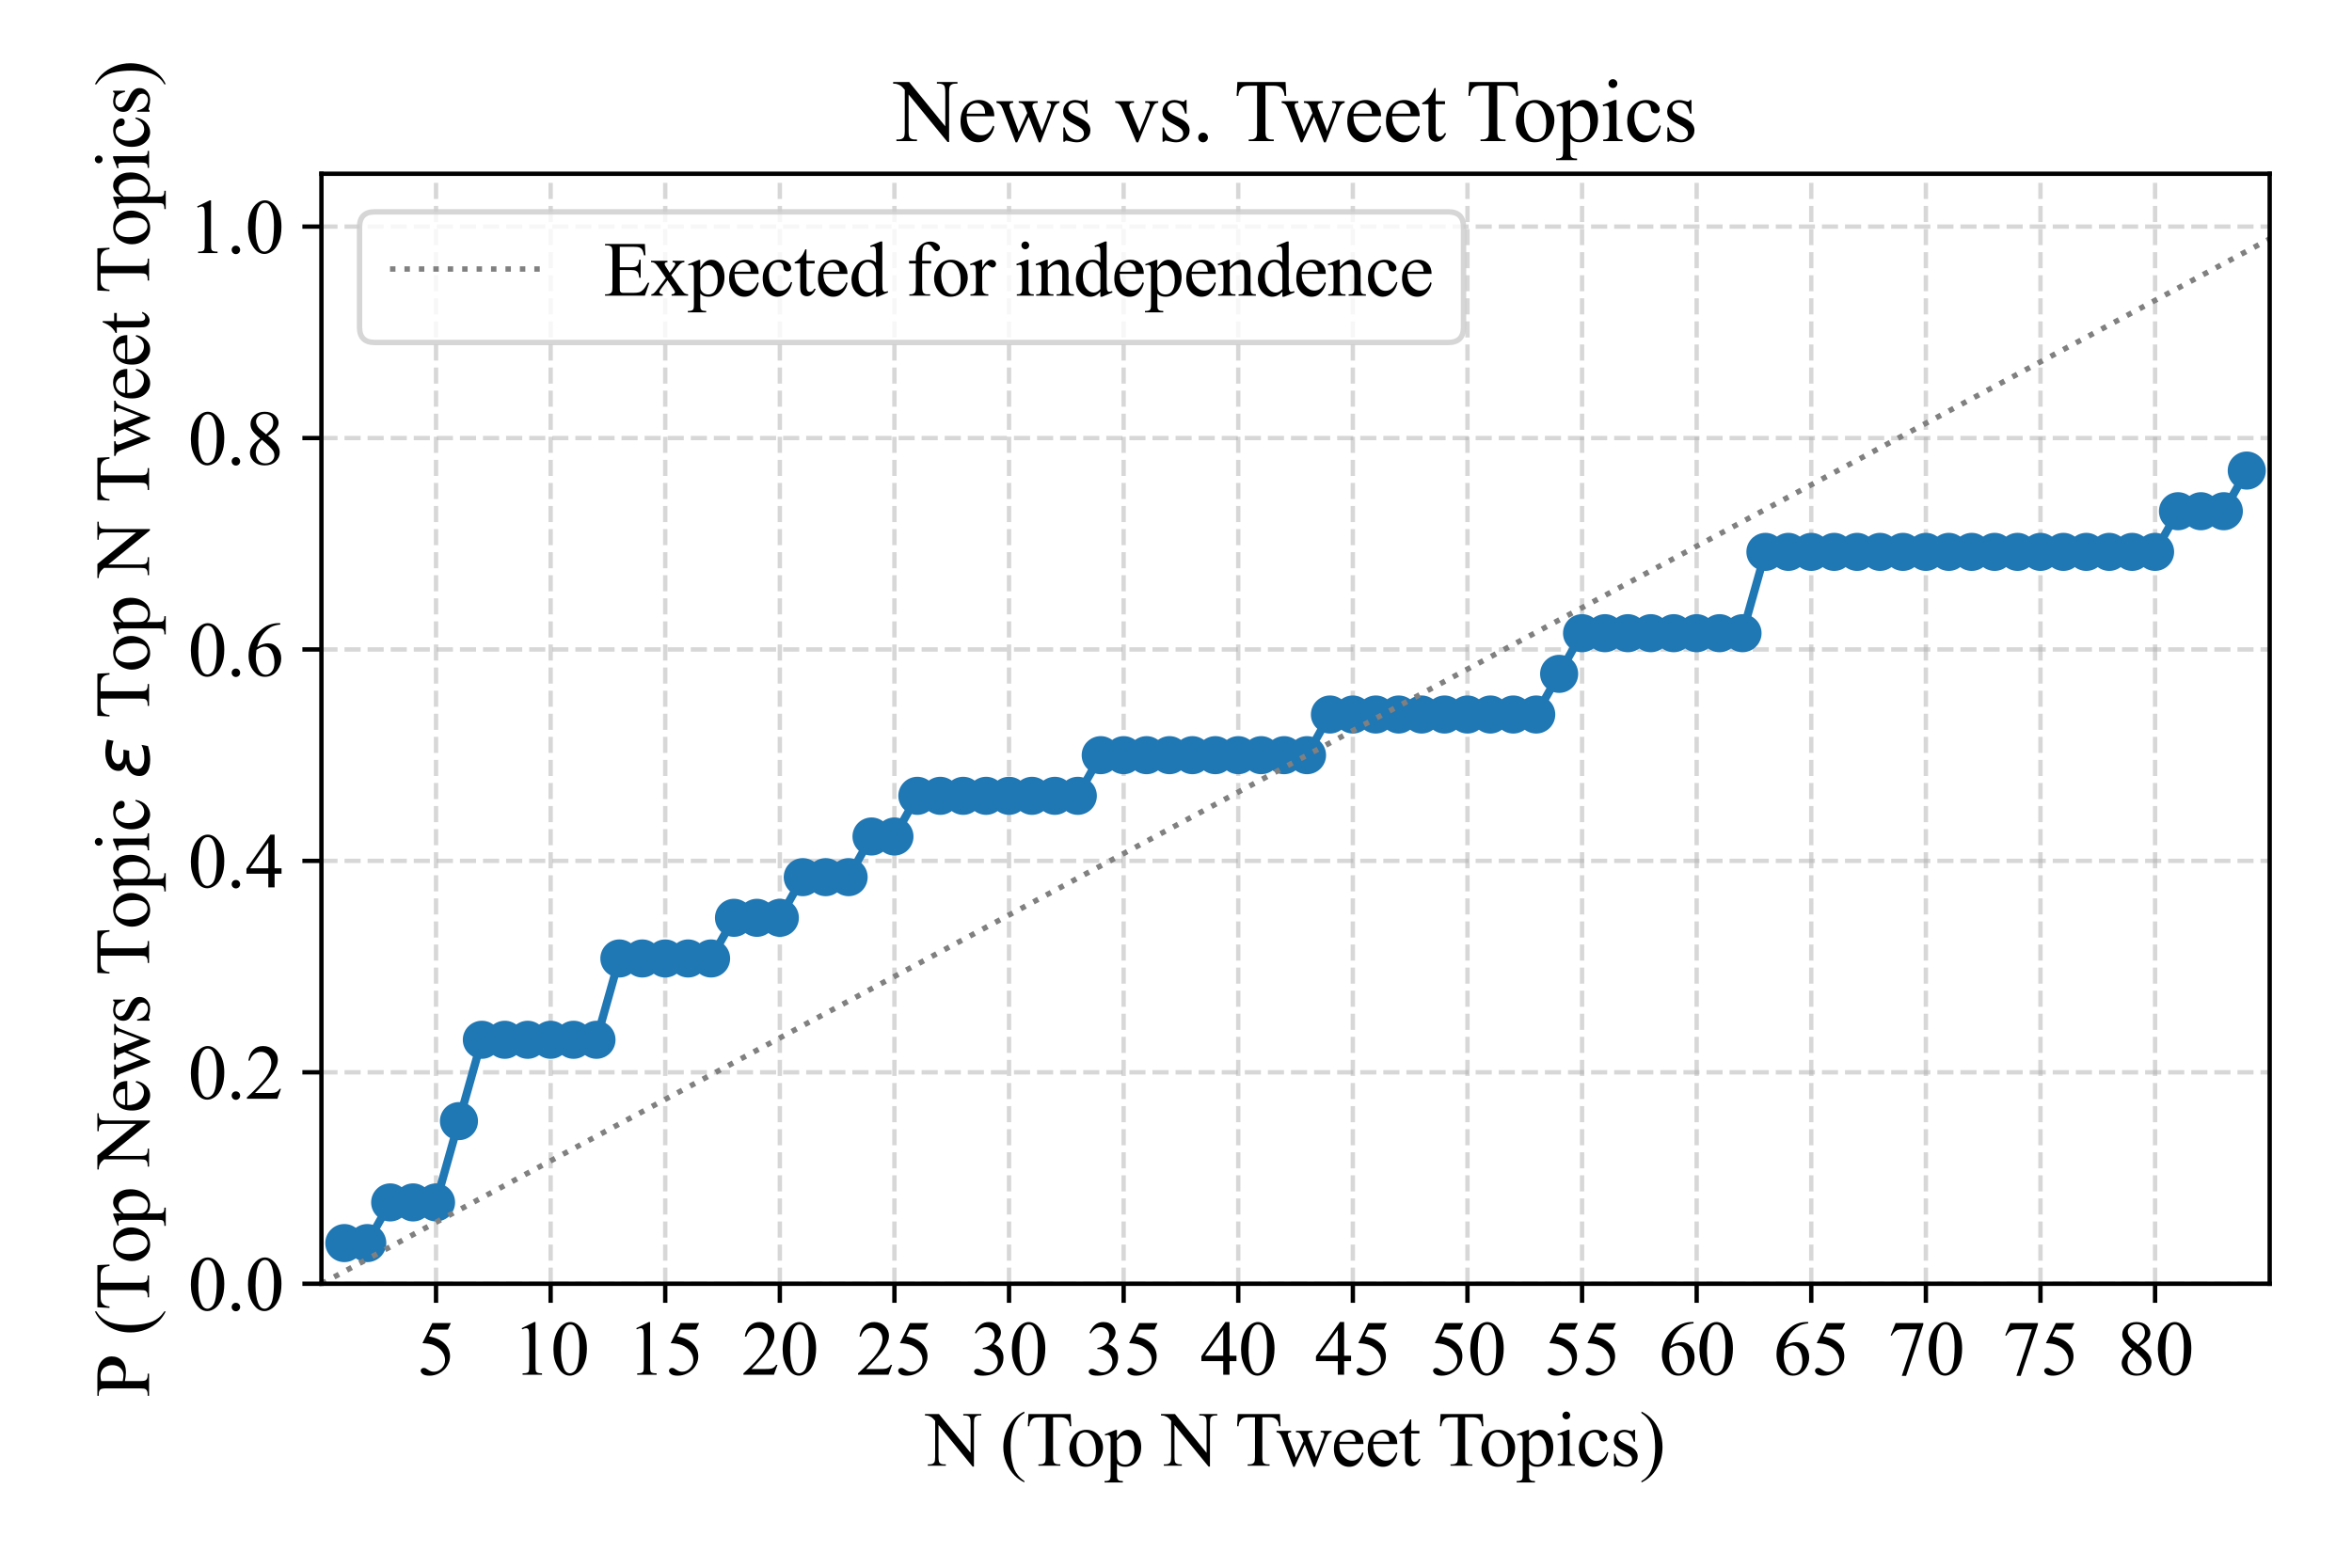 <?xml version="1.0" encoding="utf-8" standalone="no"?>
<!DOCTYPE svg PUBLIC "-//W3C//DTD SVG 1.1//EN"
  "http://www.w3.org/Graphics/SVG/1.1/DTD/svg11.dtd">
<svg xmlns:xlink="http://www.w3.org/1999/xlink" width="432pt" height="288pt" viewBox="0 0 432 288" xmlns="http://www.w3.org/2000/svg" version="1.1">
 <defs>
  <style type="text/css">*{stroke-linejoin: round; stroke-linecap: butt}</style>
 </defs>
 <g id="figure_1">
  <g id="patch_1">
   <path d="M 0 288 
L 432 288 
L 432 0 
L 0 0 
z
" style="fill: #ffffff"/>
  </g>
  <g id="axes_1">
   <g id="patch_2">
    <path d="M 59.038 235.836 
L 416.88 235.836 
L 416.88 31.92 
L 59.038 31.92 
z
" style="fill: #ffffff"/>
   </g>
   <g id="matplotlib.axis_1">
    <g id="xtick_1">
     <g id="line2d_1">
      <path d="M 80.087 235.836 
L 80.087 31.92 
" clip-path="url(#p1438a655f5)" style="fill: none; stroke-dasharray: 2.96,1.28; stroke-dashoffset: 0; stroke: #b0b0b0; stroke-opacity: 0.5; stroke-width: 0.8"/>
     </g>
     <g id="line2d_2">
      <defs>
       <path id="mcfc0de26f7" d="M 0 0 
L 0 3.5 
" style="stroke: #000000; stroke-width: 0.8"/>
      </defs>
      <g>
       <use xlink:href="#mcfc0de26f7" x="80.087" y="235.836" style="stroke: #000000; stroke-width: 0.8"/>
      </g>
     </g>
     <g id="text_1">
      <!-- 5 -->
      <g transform="translate(76.587 252.558) scale(0.14 -0.14)">
       <defs>
        <path id="TimesNewRomanPSMT-35" d="M 2778 4238 
L 2534 3706 
L 1259 3706 
L 981 3138 
Q 1809 3016 2294 2522 
Q 2709 2097 2709 1522 
Q 2709 1188 2573 903 
Q 2438 619 2231 419 
Q 2025 219 1772 97 
Q 1413 -75 1034 -75 
Q 653 -75 479 54 
Q 306 184 306 341 
Q 306 428 378 495 
Q 450 563 559 563 
Q 641 563 702 538 
Q 763 513 909 409 
Q 1144 247 1384 247 
Q 1750 247 2026 523 
Q 2303 800 2303 1197 
Q 2303 1581 2056 1914 
Q 1809 2247 1375 2428 
Q 1034 2569 447 2591 
L 1259 4238 
L 2778 4238 
z
" transform="scale(0.016)"/>
       </defs>
       <use xlink:href="#TimesNewRomanPSMT-35"/>
      </g>
     </g>
    </g>
    <g id="xtick_2">
     <g id="line2d_3">
      <path d="M 101.137 235.836 
L 101.137 31.92 
" clip-path="url(#p1438a655f5)" style="fill: none; stroke-dasharray: 2.96,1.28; stroke-dashoffset: 0; stroke: #b0b0b0; stroke-opacity: 0.5; stroke-width: 0.8"/>
     </g>
     <g id="line2d_4">
      <g>
       <use xlink:href="#mcfc0de26f7" x="101.137" y="235.836" style="stroke: #000000; stroke-width: 0.8"/>
      </g>
     </g>
     <g id="text_2">
      <!-- 10 -->
      <g transform="translate(94.137 252.558) scale(0.14 -0.14)">
       <defs>
        <path id="TimesNewRomanPSMT-31" d="M 750 3822 
L 1781 4325 
L 1884 4325 
L 1884 747 
Q 1884 391 1914 303 
Q 1944 216 2037 169 
Q 2131 122 2419 116 
L 2419 0 
L 825 0 
L 825 116 
Q 1125 122 1212 167 
Q 1300 213 1334 289 
Q 1369 366 1369 747 
L 1369 3034 
Q 1369 3497 1338 3628 
Q 1316 3728 1258 3775 
Q 1200 3822 1119 3822 
Q 1003 3822 797 3725 
L 750 3822 
z
" transform="scale(0.016)"/>
        <path id="TimesNewRomanPSMT-30" d="M 231 2094 
Q 231 2819 450 3342 
Q 669 3866 1031 4122 
Q 1313 4325 1613 4325 
Q 2100 4325 2488 3828 
Q 2972 3213 2972 2159 
Q 2972 1422 2759 906 
Q 2547 391 2217 158 
Q 1888 -75 1581 -75 
Q 975 -75 572 641 
Q 231 1244 231 2094 
z
M 844 2016 
Q 844 1141 1059 588 
Q 1238 122 1591 122 
Q 1759 122 1940 273 
Q 2122 425 2216 781 
Q 2359 1319 2359 2297 
Q 2359 3022 2209 3506 
Q 2097 3866 1919 4016 
Q 1791 4119 1609 4119 
Q 1397 4119 1231 3928 
Q 1006 3669 925 3112 
Q 844 2556 844 2016 
z
" transform="scale(0.016)"/>
       </defs>
       <use xlink:href="#TimesNewRomanPSMT-31"/>
       <use xlink:href="#TimesNewRomanPSMT-30" transform="translate(50 0)"/>
      </g>
     </g>
    </g>
    <g id="xtick_3">
     <g id="line2d_5">
      <path d="M 122.186 235.836 
L 122.186 31.92 
" clip-path="url(#p1438a655f5)" style="fill: none; stroke-dasharray: 2.96,1.28; stroke-dashoffset: 0; stroke: #b0b0b0; stroke-opacity: 0.5; stroke-width: 0.8"/>
     </g>
     <g id="line2d_6">
      <g>
       <use xlink:href="#mcfc0de26f7" x="122.186" y="235.836" style="stroke: #000000; stroke-width: 0.8"/>
      </g>
     </g>
     <g id="text_3">
      <!-- 15 -->
      <g transform="translate(115.186 252.558) scale(0.14 -0.14)">
       <use xlink:href="#TimesNewRomanPSMT-31"/>
       <use xlink:href="#TimesNewRomanPSMT-35" transform="translate(50 0)"/>
      </g>
     </g>
    </g>
    <g id="xtick_4">
     <g id="line2d_7">
      <path d="M 143.236 235.836 
L 143.236 31.92 
" clip-path="url(#p1438a655f5)" style="fill: none; stroke-dasharray: 2.96,1.28; stroke-dashoffset: 0; stroke: #b0b0b0; stroke-opacity: 0.5; stroke-width: 0.8"/>
     </g>
     <g id="line2d_8">
      <g>
       <use xlink:href="#mcfc0de26f7" x="143.236" y="235.836" style="stroke: #000000; stroke-width: 0.8"/>
      </g>
     </g>
     <g id="text_4">
      <!-- 20 -->
      <g transform="translate(136.236 252.558) scale(0.14 -0.14)">
       <defs>
        <path id="TimesNewRomanPSMT-32" d="M 2934 816 
L 2638 0 
L 138 0 
L 138 116 
Q 1241 1122 1691 1759 
Q 2141 2397 2141 2925 
Q 2141 3328 1894 3587 
Q 1647 3847 1303 3847 
Q 991 3847 742 3664 
Q 494 3481 375 3128 
L 259 3128 
Q 338 3706 661 4015 
Q 984 4325 1469 4325 
Q 1984 4325 2329 3994 
Q 2675 3663 2675 3213 
Q 2675 2891 2525 2569 
Q 2294 2063 1775 1497 
Q 997 647 803 472 
L 1909 472 
Q 2247 472 2383 497 
Q 2519 522 2628 598 
Q 2738 675 2819 816 
L 2934 816 
z
" transform="scale(0.016)"/>
       </defs>
       <use xlink:href="#TimesNewRomanPSMT-32"/>
       <use xlink:href="#TimesNewRomanPSMT-30" transform="translate(50 0)"/>
      </g>
     </g>
    </g>
    <g id="xtick_5">
     <g id="line2d_9">
      <path d="M 164.285 235.836 
L 164.285 31.92 
" clip-path="url(#p1438a655f5)" style="fill: none; stroke-dasharray: 2.96,1.28; stroke-dashoffset: 0; stroke: #b0b0b0; stroke-opacity: 0.5; stroke-width: 0.8"/>
     </g>
     <g id="line2d_10">
      <g>
       <use xlink:href="#mcfc0de26f7" x="164.285" y="235.836" style="stroke: #000000; stroke-width: 0.8"/>
      </g>
     </g>
     <g id="text_5">
      <!-- 25 -->
      <g transform="translate(157.285 252.558) scale(0.14 -0.14)">
       <use xlink:href="#TimesNewRomanPSMT-32"/>
       <use xlink:href="#TimesNewRomanPSMT-35" transform="translate(50 0)"/>
      </g>
     </g>
    </g>
    <g id="xtick_6">
     <g id="line2d_11">
      <path d="M 185.335 235.836 
L 185.335 31.92 
" clip-path="url(#p1438a655f5)" style="fill: none; stroke-dasharray: 2.96,1.28; stroke-dashoffset: 0; stroke: #b0b0b0; stroke-opacity: 0.5; stroke-width: 0.8"/>
     </g>
     <g id="line2d_12">
      <g>
       <use xlink:href="#mcfc0de26f7" x="185.335" y="235.836" style="stroke: #000000; stroke-width: 0.8"/>
      </g>
     </g>
     <g id="text_6">
      <!-- 30 -->
      <g transform="translate(178.335 252.558) scale(0.14 -0.14)">
       <defs>
        <path id="TimesNewRomanPSMT-33" d="M 325 3431 
Q 506 3859 782 4092 
Q 1059 4325 1472 4325 
Q 1981 4325 2253 3994 
Q 2459 3747 2459 3466 
Q 2459 3003 1878 2509 
Q 2269 2356 2469 2072 
Q 2669 1788 2669 1403 
Q 2669 853 2319 450 
Q 1863 -75 997 -75 
Q 569 -75 414 31 
Q 259 138 259 259 
Q 259 350 332 419 
Q 406 488 509 488 
Q 588 488 669 463 
Q 722 447 909 348 
Q 1097 250 1169 231 
Q 1284 197 1416 197 
Q 1734 197 1970 444 
Q 2206 691 2206 1028 
Q 2206 1275 2097 1509 
Q 2016 1684 1919 1775 
Q 1784 1900 1550 2001 
Q 1316 2103 1072 2103 
L 972 2103 
L 972 2197 
Q 1219 2228 1467 2375 
Q 1716 2522 1828 2728 
Q 1941 2934 1941 3181 
Q 1941 3503 1739 3701 
Q 1538 3900 1238 3900 
Q 753 3900 428 3381 
L 325 3431 
z
" transform="scale(0.016)"/>
       </defs>
       <use xlink:href="#TimesNewRomanPSMT-33"/>
       <use xlink:href="#TimesNewRomanPSMT-30" transform="translate(50 0)"/>
      </g>
     </g>
    </g>
    <g id="xtick_7">
     <g id="line2d_13">
      <path d="M 206.384 235.836 
L 206.384 31.92 
" clip-path="url(#p1438a655f5)" style="fill: none; stroke-dasharray: 2.96,1.28; stroke-dashoffset: 0; stroke: #b0b0b0; stroke-opacity: 0.5; stroke-width: 0.8"/>
     </g>
     <g id="line2d_14">
      <g>
       <use xlink:href="#mcfc0de26f7" x="206.384" y="235.836" style="stroke: #000000; stroke-width: 0.8"/>
      </g>
     </g>
     <g id="text_7">
      <!-- 35 -->
      <g transform="translate(199.384 252.558) scale(0.14 -0.14)">
       <use xlink:href="#TimesNewRomanPSMT-33"/>
       <use xlink:href="#TimesNewRomanPSMT-35" transform="translate(50 0)"/>
      </g>
     </g>
    </g>
    <g id="xtick_8">
     <g id="line2d_15">
      <path d="M 227.434 235.836 
L 227.434 31.92 
" clip-path="url(#p1438a655f5)" style="fill: none; stroke-dasharray: 2.96,1.28; stroke-dashoffset: 0; stroke: #b0b0b0; stroke-opacity: 0.5; stroke-width: 0.8"/>
     </g>
     <g id="line2d_16">
      <g>
       <use xlink:href="#mcfc0de26f7" x="227.434" y="235.836" style="stroke: #000000; stroke-width: 0.8"/>
      </g>
     </g>
     <g id="text_8">
      <!-- 40 -->
      <g transform="translate(220.434 252.558) scale(0.14 -0.14)">
       <defs>
        <path id="TimesNewRomanPSMT-34" d="M 2978 1563 
L 2978 1119 
L 2409 1119 
L 2409 0 
L 1894 0 
L 1894 1119 
L 100 1119 
L 100 1519 
L 2066 4325 
L 2409 4325 
L 2409 1563 
L 2978 1563 
z
M 1894 1563 
L 1894 3666 
L 406 1563 
L 1894 1563 
z
" transform="scale(0.016)"/>
       </defs>
       <use xlink:href="#TimesNewRomanPSMT-34"/>
       <use xlink:href="#TimesNewRomanPSMT-30" transform="translate(50 0)"/>
      </g>
     </g>
    </g>
    <g id="xtick_9">
     <g id="line2d_17">
      <path d="M 248.484 235.836 
L 248.484 31.92 
" clip-path="url(#p1438a655f5)" style="fill: none; stroke-dasharray: 2.96,1.28; stroke-dashoffset: 0; stroke: #b0b0b0; stroke-opacity: 0.5; stroke-width: 0.8"/>
     </g>
     <g id="line2d_18">
      <g>
       <use xlink:href="#mcfc0de26f7" x="248.484" y="235.836" style="stroke: #000000; stroke-width: 0.8"/>
      </g>
     </g>
     <g id="text_9">
      <!-- 45 -->
      <g transform="translate(241.484 252.558) scale(0.14 -0.14)">
       <use xlink:href="#TimesNewRomanPSMT-34"/>
       <use xlink:href="#TimesNewRomanPSMT-35" transform="translate(50 0)"/>
      </g>
     </g>
    </g>
    <g id="xtick_10">
     <g id="line2d_19">
      <path d="M 269.533 235.836 
L 269.533 31.92 
" clip-path="url(#p1438a655f5)" style="fill: none; stroke-dasharray: 2.96,1.28; stroke-dashoffset: 0; stroke: #b0b0b0; stroke-opacity: 0.5; stroke-width: 0.8"/>
     </g>
     <g id="line2d_20">
      <g>
       <use xlink:href="#mcfc0de26f7" x="269.533" y="235.836" style="stroke: #000000; stroke-width: 0.8"/>
      </g>
     </g>
     <g id="text_10">
      <!-- 50 -->
      <g transform="translate(262.533 252.558) scale(0.14 -0.14)">
       <use xlink:href="#TimesNewRomanPSMT-35"/>
       <use xlink:href="#TimesNewRomanPSMT-30" transform="translate(50 0)"/>
      </g>
     </g>
    </g>
    <g id="xtick_11">
     <g id="line2d_21">
      <path d="M 290.583 235.836 
L 290.583 31.92 
" clip-path="url(#p1438a655f5)" style="fill: none; stroke-dasharray: 2.96,1.28; stroke-dashoffset: 0; stroke: #b0b0b0; stroke-opacity: 0.5; stroke-width: 0.8"/>
     </g>
     <g id="line2d_22">
      <g>
       <use xlink:href="#mcfc0de26f7" x="290.583" y="235.836" style="stroke: #000000; stroke-width: 0.8"/>
      </g>
     </g>
     <g id="text_11">
      <!-- 55 -->
      <g transform="translate(283.583 252.558) scale(0.14 -0.14)">
       <use xlink:href="#TimesNewRomanPSMT-35"/>
       <use xlink:href="#TimesNewRomanPSMT-35" transform="translate(50 0)"/>
      </g>
     </g>
    </g>
    <g id="xtick_12">
     <g id="line2d_23">
      <path d="M 311.632 235.836 
L 311.632 31.92 
" clip-path="url(#p1438a655f5)" style="fill: none; stroke-dasharray: 2.96,1.28; stroke-dashoffset: 0; stroke: #b0b0b0; stroke-opacity: 0.5; stroke-width: 0.8"/>
     </g>
     <g id="line2d_24">
      <g>
       <use xlink:href="#mcfc0de26f7" x="311.632" y="235.836" style="stroke: #000000; stroke-width: 0.8"/>
      </g>
     </g>
     <g id="text_12">
      <!-- 60 -->
      <g transform="translate(304.632 252.558) scale(0.14 -0.14)">
       <defs>
        <path id="TimesNewRomanPSMT-36" d="M 2869 4325 
L 2869 4209 
Q 2456 4169 2195 4045 
Q 1934 3922 1679 3669 
Q 1425 3416 1258 3105 
Q 1091 2794 978 2366 
Q 1428 2675 1881 2675 
Q 2316 2675 2634 2325 
Q 2953 1975 2953 1425 
Q 2953 894 2631 456 
Q 2244 -75 1606 -75 
Q 1172 -75 869 213 
Q 275 772 275 1663 
Q 275 2231 503 2743 
Q 731 3256 1154 3653 
Q 1578 4050 1965 4187 
Q 2353 4325 2688 4325 
L 2869 4325 
z
M 925 2138 
Q 869 1716 869 1456 
Q 869 1156 980 804 
Q 1091 453 1309 247 
Q 1469 100 1697 100 
Q 1969 100 2183 356 
Q 2397 613 2397 1088 
Q 2397 1622 2184 2012 
Q 1972 2403 1581 2403 
Q 1463 2403 1327 2353 
Q 1191 2303 925 2138 
z
" transform="scale(0.016)"/>
       </defs>
       <use xlink:href="#TimesNewRomanPSMT-36"/>
       <use xlink:href="#TimesNewRomanPSMT-30" transform="translate(50 0)"/>
      </g>
     </g>
    </g>
    <g id="xtick_13">
     <g id="line2d_25">
      <path d="M 332.682 235.836 
L 332.682 31.92 
" clip-path="url(#p1438a655f5)" style="fill: none; stroke-dasharray: 2.96,1.28; stroke-dashoffset: 0; stroke: #b0b0b0; stroke-opacity: 0.5; stroke-width: 0.8"/>
     </g>
     <g id="line2d_26">
      <g>
       <use xlink:href="#mcfc0de26f7" x="332.682" y="235.836" style="stroke: #000000; stroke-width: 0.8"/>
      </g>
     </g>
     <g id="text_13">
      <!-- 65 -->
      <g transform="translate(325.682 252.558) scale(0.14 -0.14)">
       <use xlink:href="#TimesNewRomanPSMT-36"/>
       <use xlink:href="#TimesNewRomanPSMT-35" transform="translate(50 0)"/>
      </g>
     </g>
    </g>
    <g id="xtick_14">
     <g id="line2d_27">
      <path d="M 353.731 235.836 
L 353.731 31.92 
" clip-path="url(#p1438a655f5)" style="fill: none; stroke-dasharray: 2.96,1.28; stroke-dashoffset: 0; stroke: #b0b0b0; stroke-opacity: 0.5; stroke-width: 0.8"/>
     </g>
     <g id="line2d_28">
      <g>
       <use xlink:href="#mcfc0de26f7" x="353.731" y="235.836" style="stroke: #000000; stroke-width: 0.8"/>
      </g>
     </g>
     <g id="text_14">
      <!-- 70 -->
      <g transform="translate(346.731 252.558) scale(0.14 -0.14)">
       <defs>
        <path id="TimesNewRomanPSMT-37" d="M 644 4238 
L 2916 4238 
L 2916 4119 
L 1503 -88 
L 1153 -88 
L 2419 3728 
L 1253 3728 
Q 900 3728 750 3644 
Q 488 3500 328 3200 
L 238 3234 
L 644 4238 
z
" transform="scale(0.016)"/>
       </defs>
       <use xlink:href="#TimesNewRomanPSMT-37"/>
       <use xlink:href="#TimesNewRomanPSMT-30" transform="translate(50 0)"/>
      </g>
     </g>
    </g>
    <g id="xtick_15">
     <g id="line2d_29">
      <path d="M 374.781 235.836 
L 374.781 31.92 
" clip-path="url(#p1438a655f5)" style="fill: none; stroke-dasharray: 2.96,1.28; stroke-dashoffset: 0; stroke: #b0b0b0; stroke-opacity: 0.5; stroke-width: 0.8"/>
     </g>
     <g id="line2d_30">
      <g>
       <use xlink:href="#mcfc0de26f7" x="374.781" y="235.836" style="stroke: #000000; stroke-width: 0.8"/>
      </g>
     </g>
     <g id="text_15">
      <!-- 75 -->
      <g transform="translate(367.781 252.558) scale(0.14 -0.14)">
       <use xlink:href="#TimesNewRomanPSMT-37"/>
       <use xlink:href="#TimesNewRomanPSMT-35" transform="translate(50 0)"/>
      </g>
     </g>
    </g>
    <g id="xtick_16">
     <g id="line2d_31">
      <path d="M 395.83 235.836 
L 395.83 31.92 
" clip-path="url(#p1438a655f5)" style="fill: none; stroke-dasharray: 2.96,1.28; stroke-dashoffset: 0; stroke: #b0b0b0; stroke-opacity: 0.5; stroke-width: 0.8"/>
     </g>
     <g id="line2d_32">
      <g>
       <use xlink:href="#mcfc0de26f7" x="395.83" y="235.836" style="stroke: #000000; stroke-width: 0.8"/>
      </g>
     </g>
     <g id="text_16">
      <!-- 80 -->
      <g transform="translate(388.83 252.558) scale(0.14 -0.14)">
       <defs>
        <path id="TimesNewRomanPSMT-38" d="M 1228 2134 
Q 725 2547 579 2797 
Q 434 3047 434 3316 
Q 434 3728 753 4026 
Q 1072 4325 1600 4325 
Q 2113 4325 2425 4047 
Q 2738 3769 2738 3413 
Q 2738 3175 2569 2928 
Q 2400 2681 1866 2347 
Q 2416 1922 2594 1678 
Q 2831 1359 2831 1006 
Q 2831 559 2490 242 
Q 2150 -75 1597 -75 
Q 994 -75 656 303 
Q 388 606 388 966 
Q 388 1247 577 1523 
Q 766 1800 1228 2134 
z
M 1719 2469 
Q 2094 2806 2194 3001 
Q 2294 3197 2294 3444 
Q 2294 3772 2109 3958 
Q 1925 4144 1606 4144 
Q 1288 4144 1088 3959 
Q 888 3775 888 3528 
Q 888 3366 970 3203 
Q 1053 3041 1206 2894 
L 1719 2469 
z
M 1375 2016 
Q 1116 1797 991 1539 
Q 866 1281 866 981 
Q 866 578 1086 336 
Q 1306 94 1647 94 
Q 1984 94 2187 284 
Q 2391 475 2391 747 
Q 2391 972 2272 1150 
Q 2050 1481 1375 2016 
z
" transform="scale(0.016)"/>
       </defs>
       <use xlink:href="#TimesNewRomanPSMT-38"/>
       <use xlink:href="#TimesNewRomanPSMT-30" transform="translate(50 0)"/>
      </g>
     </g>
    </g>
    <g id="text_17">
     <!-- N (Top N Tweet Topics) -->
     <g transform="translate(170.084 269.273) scale(0.14 -0.14)">
      <defs>
       <path id="TimesNewRomanPSMT-4e" d="M -84 4238 
L 1066 4238 
L 3656 1059 
L 3656 3503 
Q 3656 3894 3569 3991 
Q 3453 4122 3203 4122 
L 3056 4122 
L 3056 4238 
L 4531 4238 
L 4531 4122 
L 4381 4122 
Q 4113 4122 4000 3959 
Q 3931 3859 3931 3503 
L 3931 -69 
L 3819 -69 
L 1025 3344 
L 1025 734 
Q 1025 344 1109 247 
Q 1228 116 1475 116 
L 1625 116 
L 1625 0 
L 150 0 
L 150 116 
L 297 116 
Q 569 116 681 278 
Q 750 378 750 734 
L 750 3681 
Q 566 3897 470 3965 
Q 375 4034 191 4094 
Q 100 4122 -84 4122 
L -84 4238 
z
" transform="scale(0.016)"/>
       <path id="TimesNewRomanPSMT-20" transform="scale(0.016)"/>
       <path id="TimesNewRomanPSMT-28" d="M 1988 -1253 
L 1988 -1369 
Q 1516 -1131 1200 -813 
Q 750 -359 506 256 
Q 263 872 263 1534 
Q 263 2503 741 3301 
Q 1219 4100 1988 4444 
L 1988 4313 
Q 1603 4100 1356 3731 
Q 1109 3363 987 2797 
Q 866 2231 866 1616 
Q 866 947 969 400 
Q 1050 -31 1165 -292 
Q 1281 -553 1476 -793 
Q 1672 -1034 1988 -1253 
z
" transform="scale(0.016)"/>
       <path id="TimesNewRomanPSMT-54" d="M 3703 4238 
L 3750 3244 
L 3631 3244 
Q 3597 3506 3538 3619 
Q 3441 3800 3280 3886 
Q 3119 3972 2856 3972 
L 2259 3972 
L 2259 734 
Q 2259 344 2344 247 
Q 2463 116 2709 116 
L 2856 116 
L 2856 0 
L 1059 0 
L 1059 116 
L 1209 116 
Q 1478 116 1591 278 
Q 1659 378 1659 734 
L 1659 3972 
L 1150 3972 
Q 853 3972 728 3928 
Q 566 3869 450 3700 
Q 334 3531 313 3244 
L 194 3244 
L 244 4238 
L 3703 4238 
z
" transform="scale(0.016)"/>
       <path id="TimesNewRomanPSMT-6f" d="M 1600 2947 
Q 2250 2947 2644 2453 
Q 2978 2031 2978 1484 
Q 2978 1100 2793 706 
Q 2609 313 2286 112 
Q 1963 -88 1566 -88 
Q 919 -88 538 428 
Q 216 863 216 1403 
Q 216 1797 411 2186 
Q 606 2575 925 2761 
Q 1244 2947 1600 2947 
z
M 1503 2744 
Q 1338 2744 1170 2645 
Q 1003 2547 900 2300 
Q 797 2053 797 1666 
Q 797 1041 1045 587 
Q 1294 134 1700 134 
Q 2003 134 2200 384 
Q 2397 634 2397 1244 
Q 2397 2006 2069 2444 
Q 1847 2744 1503 2744 
z
" transform="scale(0.016)"/>
       <path id="TimesNewRomanPSMT-70" d="M -6 2578 
L 875 2934 
L 994 2934 
L 994 2266 
Q 1216 2644 1439 2795 
Q 1663 2947 1909 2947 
Q 2341 2947 2628 2609 
Q 2981 2197 2981 1534 
Q 2981 794 2556 309 
Q 2206 -88 1675 -88 
Q 1444 -88 1275 -22 
Q 1150 25 994 166 
L 994 -706 
Q 994 -1000 1030 -1079 
Q 1066 -1159 1155 -1206 
Q 1244 -1253 1478 -1253 
L 1478 -1369 
L -22 -1369 
L -22 -1253 
L 56 -1253 
Q 228 -1256 350 -1188 
Q 409 -1153 442 -1076 
Q 475 -1000 475 -688 
L 475 2019 
Q 475 2297 450 2372 
Q 425 2447 370 2484 
Q 316 2522 222 2522 
Q 147 2522 31 2478 
L -6 2578 
z
M 994 2081 
L 994 1013 
Q 994 666 1022 556 
Q 1066 375 1236 237 
Q 1406 100 1666 100 
Q 1978 100 2172 344 
Q 2425 663 2425 1241 
Q 2425 1897 2138 2250 
Q 1938 2494 1663 2494 
Q 1513 2494 1366 2419 
Q 1253 2363 994 2081 
z
" transform="scale(0.016)"/>
       <path id="TimesNewRomanPSMT-77" d="M 41 2863 
L 1241 2863 
L 1241 2747 
Q 1075 2734 1023 2687 
Q 972 2641 972 2553 
Q 972 2456 1025 2319 
L 1638 672 
L 2253 2013 
L 2091 2434 
Q 2016 2622 1894 2694 
Q 1825 2738 1638 2747 
L 1638 2863 
L 3000 2863 
L 3000 2747 
Q 2775 2738 2681 2666 
Q 2619 2616 2619 2506 
Q 2619 2444 2644 2378 
L 3294 734 
L 3897 2319 
Q 3959 2488 3959 2588 
Q 3959 2647 3898 2694 
Q 3838 2741 3659 2747 
L 3659 2863 
L 4563 2863 
L 4563 2747 
Q 4291 2706 4163 2378 
L 3206 -88 
L 3078 -88 
L 2363 1741 
L 1528 -88 
L 1413 -88 
L 494 2319 
Q 403 2547 315 2626 
Q 228 2706 41 2747 
L 41 2863 
z
" transform="scale(0.016)"/>
       <path id="TimesNewRomanPSMT-65" d="M 681 1784 
Q 678 1147 991 784 
Q 1303 422 1725 422 
Q 2006 422 2214 576 
Q 2422 731 2563 1106 
L 2659 1044 
Q 2594 616 2278 264 
Q 1963 -88 1488 -88 
Q 972 -88 605 314 
Q 238 716 238 1394 
Q 238 2128 614 2539 
Q 991 2950 1559 2950 
Q 2041 2950 2350 2633 
Q 2659 2316 2659 1784 
L 681 1784 
z
M 681 1966 
L 2006 1966 
Q 1991 2241 1941 2353 
Q 1863 2528 1708 2628 
Q 1553 2728 1384 2728 
Q 1125 2728 920 2526 
Q 716 2325 681 1966 
z
" transform="scale(0.016)"/>
       <path id="TimesNewRomanPSMT-74" d="M 1031 3803 
L 1031 2863 
L 1700 2863 
L 1700 2644 
L 1031 2644 
L 1031 788 
Q 1031 509 1111 412 
Q 1191 316 1316 316 
Q 1419 316 1516 380 
Q 1613 444 1666 569 
L 1788 569 
Q 1678 263 1478 108 
Q 1278 -47 1066 -47 
Q 922 -47 784 33 
Q 647 113 581 261 
Q 516 409 516 719 
L 516 2644 
L 63 2644 
L 63 2747 
Q 234 2816 414 2980 
Q 594 3144 734 3369 
Q 806 3488 934 3803 
L 1031 3803 
z
" transform="scale(0.016)"/>
       <path id="TimesNewRomanPSMT-69" d="M 928 4444 
Q 1059 4444 1151 4351 
Q 1244 4259 1244 4128 
Q 1244 3997 1151 3903 
Q 1059 3809 928 3809 
Q 797 3809 703 3903 
Q 609 3997 609 4128 
Q 609 4259 701 4351 
Q 794 4444 928 4444 
z
M 1188 2947 
L 1188 647 
Q 1188 378 1227 289 
Q 1266 200 1342 156 
Q 1419 113 1622 113 
L 1622 0 
L 231 0 
L 231 113 
Q 441 113 512 153 
Q 584 194 626 287 
Q 669 381 669 647 
L 669 1750 
Q 669 2216 641 2353 
Q 619 2453 572 2492 
Q 525 2531 444 2531 
Q 356 2531 231 2484 
L 188 2597 
L 1050 2947 
L 1188 2947 
z
" transform="scale(0.016)"/>
       <path id="TimesNewRomanPSMT-63" d="M 2631 1088 
Q 2516 522 2178 217 
Q 1841 -88 1431 -88 
Q 944 -88 581 321 
Q 219 731 219 1428 
Q 219 2103 620 2525 
Q 1022 2947 1584 2947 
Q 2006 2947 2278 2723 
Q 2550 2500 2550 2259 
Q 2550 2141 2473 2067 
Q 2397 1994 2259 1994 
Q 2075 1994 1981 2113 
Q 1928 2178 1911 2362 
Q 1894 2547 1784 2644 
Q 1675 2738 1481 2738 
Q 1169 2738 978 2506 
Q 725 2200 725 1697 
Q 725 1184 976 792 
Q 1228 400 1656 400 
Q 1963 400 2206 609 
Q 2378 753 2541 1131 
L 2631 1088 
z
" transform="scale(0.016)"/>
       <path id="TimesNewRomanPSMT-73" d="M 2050 2947 
L 2050 1972 
L 1947 1972 
Q 1828 2431 1642 2597 
Q 1456 2763 1169 2763 
Q 950 2763 815 2647 
Q 681 2531 681 2391 
Q 681 2216 781 2091 
Q 878 1963 1175 1819 
L 1631 1597 
Q 2266 1288 2266 781 
Q 2266 391 1970 151 
Q 1675 -88 1309 -88 
Q 1047 -88 709 6 
Q 606 38 541 38 
Q 469 38 428 -44 
L 325 -44 
L 325 978 
L 428 978 
Q 516 541 762 319 
Q 1009 97 1316 97 
Q 1531 97 1667 223 
Q 1803 350 1803 528 
Q 1803 744 1651 891 
Q 1500 1038 1047 1263 
Q 594 1488 453 1669 
Q 313 1847 313 2119 
Q 313 2472 555 2709 
Q 797 2947 1181 2947 
Q 1350 2947 1591 2875 
Q 1750 2828 1803 2828 
Q 1853 2828 1881 2850 
Q 1909 2872 1947 2947 
L 2050 2947 
z
" transform="scale(0.016)"/>
       <path id="TimesNewRomanPSMT-29" d="M 144 4313 
L 144 4444 
Q 619 4209 934 3891 
Q 1381 3434 1625 2820 
Q 1869 2206 1869 1541 
Q 1869 572 1392 -226 
Q 916 -1025 144 -1369 
L 144 -1253 
Q 528 -1038 776 -670 
Q 1025 -303 1145 264 
Q 1266 831 1266 1447 
Q 1266 2113 1163 2663 
Q 1084 3094 967 3353 
Q 850 3613 656 3853 
Q 463 4094 144 4313 
z
" transform="scale(0.016)"/>
      </defs>
      <use xlink:href="#TimesNewRomanPSMT-4e"/>
      <use xlink:href="#TimesNewRomanPSMT-20" transform="translate(72.217 0)"/>
      <use xlink:href="#TimesNewRomanPSMT-28" transform="translate(97.217 0)"/>
      <use xlink:href="#TimesNewRomanPSMT-54" transform="translate(130.518 0)"/>
      <use xlink:href="#TimesNewRomanPSMT-6f" transform="translate(184.602 0)"/>
      <use xlink:href="#TimesNewRomanPSMT-70" transform="translate(234.602 0)"/>
      <use xlink:href="#TimesNewRomanPSMT-20" transform="translate(284.602 0)"/>
      <use xlink:href="#TimesNewRomanPSMT-4e" transform="translate(309.602 0)"/>
      <use xlink:href="#TimesNewRomanPSMT-20" transform="translate(381.818 0)"/>
      <use xlink:href="#TimesNewRomanPSMT-54" transform="translate(405.068 0)"/>
      <use xlink:href="#TimesNewRomanPSMT-77" transform="translate(459.152 0)"/>
      <use xlink:href="#TimesNewRomanPSMT-65" transform="translate(531.369 0)"/>
      <use xlink:href="#TimesNewRomanPSMT-65" transform="translate(575.754 0)"/>
      <use xlink:href="#TimesNewRomanPSMT-74" transform="translate(620.139 0)"/>
      <use xlink:href="#TimesNewRomanPSMT-20" transform="translate(647.922 0)"/>
      <use xlink:href="#TimesNewRomanPSMT-54" transform="translate(671.172 0)"/>
      <use xlink:href="#TimesNewRomanPSMT-6f" transform="translate(725.256 0)"/>
      <use xlink:href="#TimesNewRomanPSMT-70" transform="translate(775.256 0)"/>
      <use xlink:href="#TimesNewRomanPSMT-69" transform="translate(825.256 0)"/>
      <use xlink:href="#TimesNewRomanPSMT-63" transform="translate(853.039 0)"/>
      <use xlink:href="#TimesNewRomanPSMT-73" transform="translate(897.424 0)"/>
      <use xlink:href="#TimesNewRomanPSMT-29" transform="translate(936.34 0)"/>
     </g>
    </g>
   </g>
   <g id="matplotlib.axis_2">
    <g id="ytick_1">
     <g id="line2d_33">
      <path d="M 59.038 235.836 
L 416.88 235.836 
" clip-path="url(#p1438a655f5)" style="fill: none; stroke-dasharray: 2.96,1.28; stroke-dashoffset: 0; stroke: #b0b0b0; stroke-opacity: 0.5; stroke-width: 0.8"/>
     </g>
     <g id="line2d_34">
      <defs>
       <path id="m0034ef377e" d="M 0 0 
L -3.5 0 
" style="stroke: #000000; stroke-width: 0.8"/>
      </defs>
      <g>
       <use xlink:href="#m0034ef377e" x="59.038" y="235.836" style="stroke: #000000; stroke-width: 0.8"/>
      </g>
     </g>
     <g id="text_18">
      <!-- 0.0 -->
      <g transform="translate(34.538 240.697) scale(0.14 -0.14)">
       <defs>
        <path id="TimesNewRomanPSMT-2e" d="M 800 606 
Q 947 606 1047 504 
Q 1147 403 1147 259 
Q 1147 116 1045 14 
Q 944 -88 800 -88 
Q 656 -88 554 14 
Q 453 116 453 259 
Q 453 406 554 506 
Q 656 606 800 606 
z
" transform="scale(0.016)"/>
       </defs>
       <use xlink:href="#TimesNewRomanPSMT-30"/>
       <use xlink:href="#TimesNewRomanPSMT-2e" transform="translate(50 0)"/>
       <use xlink:href="#TimesNewRomanPSMT-30" transform="translate(75 0)"/>
      </g>
     </g>
    </g>
    <g id="ytick_2">
     <g id="line2d_35">
      <path d="M 59.038 196.995 
L 416.88 196.995 
" clip-path="url(#p1438a655f5)" style="fill: none; stroke-dasharray: 2.96,1.28; stroke-dashoffset: 0; stroke: #b0b0b0; stroke-opacity: 0.5; stroke-width: 0.8"/>
     </g>
     <g id="line2d_36">
      <g>
       <use xlink:href="#m0034ef377e" x="59.038" y="196.995" style="stroke: #000000; stroke-width: 0.8"/>
      </g>
     </g>
     <g id="text_19">
      <!-- 0.2 -->
      <g transform="translate(34.538 201.856) scale(0.14 -0.14)">
       <use xlink:href="#TimesNewRomanPSMT-30"/>
       <use xlink:href="#TimesNewRomanPSMT-2e" transform="translate(50 0)"/>
       <use xlink:href="#TimesNewRomanPSMT-32" transform="translate(75 0)"/>
      </g>
     </g>
    </g>
    <g id="ytick_3">
     <g id="line2d_37">
      <path d="M 59.038 158.154 
L 416.88 158.154 
" clip-path="url(#p1438a655f5)" style="fill: none; stroke-dasharray: 2.96,1.28; stroke-dashoffset: 0; stroke: #b0b0b0; stroke-opacity: 0.5; stroke-width: 0.8"/>
     </g>
     <g id="line2d_38">
      <g>
       <use xlink:href="#m0034ef377e" x="59.038" y="158.154" style="stroke: #000000; stroke-width: 0.8"/>
      </g>
     </g>
     <g id="text_20">
      <!-- 0.4 -->
      <g transform="translate(34.538 163.014) scale(0.14 -0.14)">
       <use xlink:href="#TimesNewRomanPSMT-30"/>
       <use xlink:href="#TimesNewRomanPSMT-2e" transform="translate(50 0)"/>
       <use xlink:href="#TimesNewRomanPSMT-34" transform="translate(75 0)"/>
      </g>
     </g>
    </g>
    <g id="ytick_4">
     <g id="line2d_39">
      <path d="M 59.038 119.313 
L 416.88 119.313 
" clip-path="url(#p1438a655f5)" style="fill: none; stroke-dasharray: 2.96,1.28; stroke-dashoffset: 0; stroke: #b0b0b0; stroke-opacity: 0.5; stroke-width: 0.8"/>
     </g>
     <g id="line2d_40">
      <g>
       <use xlink:href="#m0034ef377e" x="59.038" y="119.313" style="stroke: #000000; stroke-width: 0.8"/>
      </g>
     </g>
     <g id="text_21">
      <!-- 0.6 -->
      <g transform="translate(34.538 124.173) scale(0.14 -0.14)">
       <use xlink:href="#TimesNewRomanPSMT-30"/>
       <use xlink:href="#TimesNewRomanPSMT-2e" transform="translate(50 0)"/>
       <use xlink:href="#TimesNewRomanPSMT-36" transform="translate(75 0)"/>
      </g>
     </g>
    </g>
    <g id="ytick_5">
     <g id="line2d_41">
      <path d="M 59.038 80.471 
L 416.88 80.471 
" clip-path="url(#p1438a655f5)" style="fill: none; stroke-dasharray: 2.96,1.28; stroke-dashoffset: 0; stroke: #b0b0b0; stroke-opacity: 0.5; stroke-width: 0.8"/>
     </g>
     <g id="line2d_42">
      <g>
       <use xlink:href="#m0034ef377e" x="59.038" y="80.471" style="stroke: #000000; stroke-width: 0.8"/>
      </g>
     </g>
     <g id="text_22">
      <!-- 0.8 -->
      <g transform="translate(34.538 85.332) scale(0.14 -0.14)">
       <use xlink:href="#TimesNewRomanPSMT-30"/>
       <use xlink:href="#TimesNewRomanPSMT-2e" transform="translate(50 0)"/>
       <use xlink:href="#TimesNewRomanPSMT-38" transform="translate(75 0)"/>
      </g>
     </g>
    </g>
    <g id="ytick_6">
     <g id="line2d_43">
      <path d="M 59.038 41.63 
L 416.88 41.63 
" clip-path="url(#p1438a655f5)" style="fill: none; stroke-dasharray: 2.96,1.28; stroke-dashoffset: 0; stroke: #b0b0b0; stroke-opacity: 0.5; stroke-width: 0.8"/>
     </g>
     <g id="line2d_44">
      <g>
       <use xlink:href="#m0034ef377e" x="59.038" y="41.63" style="stroke: #000000; stroke-width: 0.8"/>
      </g>
     </g>
     <g id="text_23">
      <!-- 1.0 -->
      <g transform="translate(34.538 46.491) scale(0.14 -0.14)">
       <use xlink:href="#TimesNewRomanPSMT-31"/>
       <use xlink:href="#TimesNewRomanPSMT-2e" transform="translate(50 0)"/>
       <use xlink:href="#TimesNewRomanPSMT-30" transform="translate(75 0)"/>
      </g>
     </g>
    </g>
    <g id="text_24">
     <!-- P (Top News Topic $\epsilon$ Top N Tweet Topics) -->
     <g transform="translate(27.457 256.658) rotate(-90) scale(0.14 -0.14)">
      <defs>
       <path id="TimesNewRomanPSMT-50" d="M 1313 1984 
L 1313 750 
Q 1313 350 1400 253 
Q 1519 116 1759 116 
L 1922 116 
L 1922 0 
L 106 0 
L 106 116 
L 266 116 
Q 534 116 650 291 
Q 713 388 713 750 
L 713 3488 
Q 713 3888 628 3984 
Q 506 4122 266 4122 
L 106 4122 
L 106 4238 
L 1659 4238 
Q 2228 4238 2556 4120 
Q 2884 4003 3109 3725 
Q 3334 3447 3334 3066 
Q 3334 2547 2992 2222 
Q 2650 1897 2025 1897 
Q 1872 1897 1694 1919 
Q 1516 1941 1313 1984 
z
M 1313 2163 
Q 1478 2131 1606 2115 
Q 1734 2100 1825 2100 
Q 2150 2100 2386 2351 
Q 2622 2603 2622 3003 
Q 2622 3278 2509 3514 
Q 2397 3750 2190 3867 
Q 1984 3984 1722 3984 
Q 1563 3984 1313 3925 
L 1313 2163 
z
" transform="scale(0.016)"/>
       <path id="DejaVuSans-Oblique-3b5" d="M 1263 1888 
Q 925 1963 778 2166 
Q 669 2309 669 2503 
Q 669 3034 1175 3344 
Q 1575 3588 2188 3588 
Q 2425 3588 2684 3550 
Q 2944 3513 3234 3438 
L 3134 2916 
Q 2847 3006 2606 3047 
Q 2359 3088 2138 3088 
Q 1766 3088 1522 2944 
Q 1228 2772 1228 2522 
Q 1228 2356 1381 2241 
Q 1563 2103 1925 2103 
L 2409 2103 
L 2319 1628 
L 1856 1628 
Q 1425 1628 1172 1469 
Q 828 1253 828 916 
Q 828 703 1013 563 
Q 1244 388 1716 388 
Q 2006 388 2284 444 
Q 2563 503 2806 619 
L 2700 84 
Q 2403 -3 2131 -47 
Q 1859 -91 1609 -91 
Q 866 -91 516 194 
Q 250 413 250 781 
Q 250 1278 600 1584 
Q 859 1813 1263 1888 
z
" transform="scale(0.016)"/>
      </defs>
      <use xlink:href="#TimesNewRomanPSMT-50" transform="translate(0 0.562)"/>
      <use xlink:href="#TimesNewRomanPSMT-20" transform="translate(55.615 0.562)"/>
      <use xlink:href="#TimesNewRomanPSMT-28" transform="translate(80.615 0.562)"/>
      <use xlink:href="#TimesNewRomanPSMT-54" transform="translate(113.916 0.562)"/>
      <use xlink:href="#TimesNewRomanPSMT-6f" transform="translate(175 0.562)"/>
      <use xlink:href="#TimesNewRomanPSMT-70" transform="translate(225 0.562)"/>
      <use xlink:href="#TimesNewRomanPSMT-20" transform="translate(275 0.562)"/>
      <use xlink:href="#TimesNewRomanPSMT-4e" transform="translate(300 0.562)"/>
      <use xlink:href="#TimesNewRomanPSMT-65" transform="translate(372.217 0.562)"/>
      <use xlink:href="#TimesNewRomanPSMT-77" transform="translate(416.602 0.562)"/>
      <use xlink:href="#TimesNewRomanPSMT-73" transform="translate(488.818 0.562)"/>
      <use xlink:href="#TimesNewRomanPSMT-20" transform="translate(527.734 0.562)"/>
      <use xlink:href="#TimesNewRomanPSMT-54" transform="translate(552.734 0.562)"/>
      <use xlink:href="#TimesNewRomanPSMT-6f" transform="translate(613.818 0.562)"/>
      <use xlink:href="#TimesNewRomanPSMT-70" transform="translate(663.818 0.562)"/>
      <use xlink:href="#TimesNewRomanPSMT-69" transform="translate(713.818 0.562)"/>
      <use xlink:href="#TimesNewRomanPSMT-63" transform="translate(741.602 0.562)"/>
      <use xlink:href="#TimesNewRomanPSMT-20" transform="translate(785.986 0.562)"/>
      <use xlink:href="#DejaVuSans-Oblique-3b5" transform="translate(810.986 0.562)"/>
      <use xlink:href="#TimesNewRomanPSMT-20" transform="translate(865.039 0.562)"/>
      <use xlink:href="#TimesNewRomanPSMT-54" transform="translate(890.039 0.562)"/>
      <use xlink:href="#TimesNewRomanPSMT-6f" transform="translate(951.123 0.562)"/>
      <use xlink:href="#TimesNewRomanPSMT-70" transform="translate(1001.123 0.562)"/>
      <use xlink:href="#TimesNewRomanPSMT-20" transform="translate(1051.123 0.562)"/>
      <use xlink:href="#TimesNewRomanPSMT-4e" transform="translate(1076.123 0.562)"/>
      <use xlink:href="#TimesNewRomanPSMT-20" transform="translate(1148.34 0.562)"/>
      <use xlink:href="#TimesNewRomanPSMT-54" transform="translate(1173.34 0.562)"/>
      <use xlink:href="#TimesNewRomanPSMT-77" transform="translate(1234.424 0.562)"/>
      <use xlink:href="#TimesNewRomanPSMT-65" transform="translate(1306.641 0.562)"/>
      <use xlink:href="#TimesNewRomanPSMT-65" transform="translate(1351.025 0.562)"/>
      <use xlink:href="#TimesNewRomanPSMT-74" transform="translate(1395.41 0.562)"/>
      <use xlink:href="#TimesNewRomanPSMT-20" transform="translate(1423.193 0.562)"/>
      <use xlink:href="#TimesNewRomanPSMT-54" transform="translate(1448.193 0.562)"/>
      <use xlink:href="#TimesNewRomanPSMT-6f" transform="translate(1509.277 0.562)"/>
      <use xlink:href="#TimesNewRomanPSMT-70" transform="translate(1559.277 0.562)"/>
      <use xlink:href="#TimesNewRomanPSMT-69" transform="translate(1609.277 0.562)"/>
      <use xlink:href="#TimesNewRomanPSMT-63" transform="translate(1637.061 0.562)"/>
      <use xlink:href="#TimesNewRomanPSMT-73" transform="translate(1681.445 0.562)"/>
      <use xlink:href="#TimesNewRomanPSMT-29" transform="translate(1720.361 0.562)"/>
     </g>
    </g>
   </g>
   <g id="line2d_45">
    <path d="M 63.247 228.367 
L 67.457 228.367 
L 71.667 220.897 
L 75.877 220.897 
L 80.087 220.897 
L 84.297 205.958 
L 88.507 191.019 
L 92.717 191.019 
L 96.927 191.019 
L 101.137 191.019 
L 105.347 191.019 
L 109.556 191.019 
L 113.766 176.081 
L 117.976 176.081 
L 122.186 176.081 
L 126.396 176.081 
L 130.606 176.081 
L 134.816 168.611 
L 139.026 168.611 
L 143.236 168.611 
L 147.446 161.142 
L 151.656 161.142 
L 155.865 161.142 
L 160.075 153.672 
L 164.285 153.672 
L 168.495 146.203 
L 172.705 146.203 
L 176.915 146.203 
L 181.125 146.203 
L 185.335 146.203 
L 189.545 146.203 
L 193.755 146.203 
L 197.965 146.203 
L 202.174 138.733 
L 206.384 138.733 
L 210.594 138.733 
L 214.804 138.733 
L 219.014 138.733 
L 223.224 138.733 
L 227.434 138.733 
L 231.644 138.733 
L 235.854 138.733 
L 240.064 138.733 
L 244.274 131.264 
L 248.484 131.264 
L 252.693 131.264 
L 256.903 131.264 
L 261.113 131.264 
L 265.323 131.264 
L 269.533 131.264 
L 273.743 131.264 
L 277.953 131.264 
L 282.163 131.264 
L 286.373 123.794 
L 290.583 116.325 
L 294.793 116.325 
L 299.002 116.325 
L 303.212 116.325 
L 307.422 116.325 
L 311.632 116.325 
L 315.842 116.325 
L 320.052 116.325 
L 324.262 101.386 
L 328.472 101.386 
L 332.682 101.386 
L 336.892 101.386 
L 341.102 101.386 
L 345.312 101.386 
L 349.521 101.386 
L 353.731 101.386 
L 357.941 101.386 
L 362.151 101.386 
L 366.361 101.386 
L 370.571 101.386 
L 374.781 101.386 
L 378.991 101.386 
L 383.201 101.386 
L 387.411 101.386 
L 391.621 101.386 
L 395.83 101.386 
L 400.04 93.917 
L 404.25 93.917 
L 408.46 93.917 
L 412.67 86.447 
" clip-path="url(#p1438a655f5)" style="fill: none; stroke: #1f77b4; stroke-width: 1.5; stroke-linecap: square"/>
    <defs>
     <path id="m4e9495fcd7" d="M 0 3 
C 0.796 3 1.559 2.684 2.121 2.121 
C 2.684 1.559 3 0.796 3 0 
C 3 -0.796 2.684 -1.559 2.121 -2.121 
C 1.559 -2.684 0.796 -3 0 -3 
C -0.796 -3 -1.559 -2.684 -2.121 -2.121 
C -2.684 -1.559 -3 -0.796 -3 0 
C -3 0.796 -2.684 1.559 -2.121 2.121 
C -1.559 2.684 -0.796 3 0 3 
z
" style="stroke: #1f77b4"/>
    </defs>
    <g clip-path="url(#p1438a655f5)">
     <use xlink:href="#m4e9495fcd7" x="63.247" y="228.367" style="fill: #1f77b4; stroke: #1f77b4"/>
     <use xlink:href="#m4e9495fcd7" x="67.457" y="228.367" style="fill: #1f77b4; stroke: #1f77b4"/>
     <use xlink:href="#m4e9495fcd7" x="71.667" y="220.897" style="fill: #1f77b4; stroke: #1f77b4"/>
     <use xlink:href="#m4e9495fcd7" x="75.877" y="220.897" style="fill: #1f77b4; stroke: #1f77b4"/>
     <use xlink:href="#m4e9495fcd7" x="80.087" y="220.897" style="fill: #1f77b4; stroke: #1f77b4"/>
     <use xlink:href="#m4e9495fcd7" x="84.297" y="205.958" style="fill: #1f77b4; stroke: #1f77b4"/>
     <use xlink:href="#m4e9495fcd7" x="88.507" y="191.019" style="fill: #1f77b4; stroke: #1f77b4"/>
     <use xlink:href="#m4e9495fcd7" x="92.717" y="191.019" style="fill: #1f77b4; stroke: #1f77b4"/>
     <use xlink:href="#m4e9495fcd7" x="96.927" y="191.019" style="fill: #1f77b4; stroke: #1f77b4"/>
     <use xlink:href="#m4e9495fcd7" x="101.137" y="191.019" style="fill: #1f77b4; stroke: #1f77b4"/>
     <use xlink:href="#m4e9495fcd7" x="105.347" y="191.019" style="fill: #1f77b4; stroke: #1f77b4"/>
     <use xlink:href="#m4e9495fcd7" x="109.556" y="191.019" style="fill: #1f77b4; stroke: #1f77b4"/>
     <use xlink:href="#m4e9495fcd7" x="113.766" y="176.081" style="fill: #1f77b4; stroke: #1f77b4"/>
     <use xlink:href="#m4e9495fcd7" x="117.976" y="176.081" style="fill: #1f77b4; stroke: #1f77b4"/>
     <use xlink:href="#m4e9495fcd7" x="122.186" y="176.081" style="fill: #1f77b4; stroke: #1f77b4"/>
     <use xlink:href="#m4e9495fcd7" x="126.396" y="176.081" style="fill: #1f77b4; stroke: #1f77b4"/>
     <use xlink:href="#m4e9495fcd7" x="130.606" y="176.081" style="fill: #1f77b4; stroke: #1f77b4"/>
     <use xlink:href="#m4e9495fcd7" x="134.816" y="168.611" style="fill: #1f77b4; stroke: #1f77b4"/>
     <use xlink:href="#m4e9495fcd7" x="139.026" y="168.611" style="fill: #1f77b4; stroke: #1f77b4"/>
     <use xlink:href="#m4e9495fcd7" x="143.236" y="168.611" style="fill: #1f77b4; stroke: #1f77b4"/>
     <use xlink:href="#m4e9495fcd7" x="147.446" y="161.142" style="fill: #1f77b4; stroke: #1f77b4"/>
     <use xlink:href="#m4e9495fcd7" x="151.656" y="161.142" style="fill: #1f77b4; stroke: #1f77b4"/>
     <use xlink:href="#m4e9495fcd7" x="155.865" y="161.142" style="fill: #1f77b4; stroke: #1f77b4"/>
     <use xlink:href="#m4e9495fcd7" x="160.075" y="153.672" style="fill: #1f77b4; stroke: #1f77b4"/>
     <use xlink:href="#m4e9495fcd7" x="164.285" y="153.672" style="fill: #1f77b4; stroke: #1f77b4"/>
     <use xlink:href="#m4e9495fcd7" x="168.495" y="146.203" style="fill: #1f77b4; stroke: #1f77b4"/>
     <use xlink:href="#m4e9495fcd7" x="172.705" y="146.203" style="fill: #1f77b4; stroke: #1f77b4"/>
     <use xlink:href="#m4e9495fcd7" x="176.915" y="146.203" style="fill: #1f77b4; stroke: #1f77b4"/>
     <use xlink:href="#m4e9495fcd7" x="181.125" y="146.203" style="fill: #1f77b4; stroke: #1f77b4"/>
     <use xlink:href="#m4e9495fcd7" x="185.335" y="146.203" style="fill: #1f77b4; stroke: #1f77b4"/>
     <use xlink:href="#m4e9495fcd7" x="189.545" y="146.203" style="fill: #1f77b4; stroke: #1f77b4"/>
     <use xlink:href="#m4e9495fcd7" x="193.755" y="146.203" style="fill: #1f77b4; stroke: #1f77b4"/>
     <use xlink:href="#m4e9495fcd7" x="197.965" y="146.203" style="fill: #1f77b4; stroke: #1f77b4"/>
     <use xlink:href="#m4e9495fcd7" x="202.174" y="138.733" style="fill: #1f77b4; stroke: #1f77b4"/>
     <use xlink:href="#m4e9495fcd7" x="206.384" y="138.733" style="fill: #1f77b4; stroke: #1f77b4"/>
     <use xlink:href="#m4e9495fcd7" x="210.594" y="138.733" style="fill: #1f77b4; stroke: #1f77b4"/>
     <use xlink:href="#m4e9495fcd7" x="214.804" y="138.733" style="fill: #1f77b4; stroke: #1f77b4"/>
     <use xlink:href="#m4e9495fcd7" x="219.014" y="138.733" style="fill: #1f77b4; stroke: #1f77b4"/>
     <use xlink:href="#m4e9495fcd7" x="223.224" y="138.733" style="fill: #1f77b4; stroke: #1f77b4"/>
     <use xlink:href="#m4e9495fcd7" x="227.434" y="138.733" style="fill: #1f77b4; stroke: #1f77b4"/>
     <use xlink:href="#m4e9495fcd7" x="231.644" y="138.733" style="fill: #1f77b4; stroke: #1f77b4"/>
     <use xlink:href="#m4e9495fcd7" x="235.854" y="138.733" style="fill: #1f77b4; stroke: #1f77b4"/>
     <use xlink:href="#m4e9495fcd7" x="240.064" y="138.733" style="fill: #1f77b4; stroke: #1f77b4"/>
     <use xlink:href="#m4e9495fcd7" x="244.274" y="131.264" style="fill: #1f77b4; stroke: #1f77b4"/>
     <use xlink:href="#m4e9495fcd7" x="248.484" y="131.264" style="fill: #1f77b4; stroke: #1f77b4"/>
     <use xlink:href="#m4e9495fcd7" x="252.693" y="131.264" style="fill: #1f77b4; stroke: #1f77b4"/>
     <use xlink:href="#m4e9495fcd7" x="256.903" y="131.264" style="fill: #1f77b4; stroke: #1f77b4"/>
     <use xlink:href="#m4e9495fcd7" x="261.113" y="131.264" style="fill: #1f77b4; stroke: #1f77b4"/>
     <use xlink:href="#m4e9495fcd7" x="265.323" y="131.264" style="fill: #1f77b4; stroke: #1f77b4"/>
     <use xlink:href="#m4e9495fcd7" x="269.533" y="131.264" style="fill: #1f77b4; stroke: #1f77b4"/>
     <use xlink:href="#m4e9495fcd7" x="273.743" y="131.264" style="fill: #1f77b4; stroke: #1f77b4"/>
     <use xlink:href="#m4e9495fcd7" x="277.953" y="131.264" style="fill: #1f77b4; stroke: #1f77b4"/>
     <use xlink:href="#m4e9495fcd7" x="282.163" y="131.264" style="fill: #1f77b4; stroke: #1f77b4"/>
     <use xlink:href="#m4e9495fcd7" x="286.373" y="123.794" style="fill: #1f77b4; stroke: #1f77b4"/>
     <use xlink:href="#m4e9495fcd7" x="290.583" y="116.325" style="fill: #1f77b4; stroke: #1f77b4"/>
     <use xlink:href="#m4e9495fcd7" x="294.793" y="116.325" style="fill: #1f77b4; stroke: #1f77b4"/>
     <use xlink:href="#m4e9495fcd7" x="299.002" y="116.325" style="fill: #1f77b4; stroke: #1f77b4"/>
     <use xlink:href="#m4e9495fcd7" x="303.212" y="116.325" style="fill: #1f77b4; stroke: #1f77b4"/>
     <use xlink:href="#m4e9495fcd7" x="307.422" y="116.325" style="fill: #1f77b4; stroke: #1f77b4"/>
     <use xlink:href="#m4e9495fcd7" x="311.632" y="116.325" style="fill: #1f77b4; stroke: #1f77b4"/>
     <use xlink:href="#m4e9495fcd7" x="315.842" y="116.325" style="fill: #1f77b4; stroke: #1f77b4"/>
     <use xlink:href="#m4e9495fcd7" x="320.052" y="116.325" style="fill: #1f77b4; stroke: #1f77b4"/>
     <use xlink:href="#m4e9495fcd7" x="324.262" y="101.386" style="fill: #1f77b4; stroke: #1f77b4"/>
     <use xlink:href="#m4e9495fcd7" x="328.472" y="101.386" style="fill: #1f77b4; stroke: #1f77b4"/>
     <use xlink:href="#m4e9495fcd7" x="332.682" y="101.386" style="fill: #1f77b4; stroke: #1f77b4"/>
     <use xlink:href="#m4e9495fcd7" x="336.892" y="101.386" style="fill: #1f77b4; stroke: #1f77b4"/>
     <use xlink:href="#m4e9495fcd7" x="341.102" y="101.386" style="fill: #1f77b4; stroke: #1f77b4"/>
     <use xlink:href="#m4e9495fcd7" x="345.312" y="101.386" style="fill: #1f77b4; stroke: #1f77b4"/>
     <use xlink:href="#m4e9495fcd7" x="349.521" y="101.386" style="fill: #1f77b4; stroke: #1f77b4"/>
     <use xlink:href="#m4e9495fcd7" x="353.731" y="101.386" style="fill: #1f77b4; stroke: #1f77b4"/>
     <use xlink:href="#m4e9495fcd7" x="357.941" y="101.386" style="fill: #1f77b4; stroke: #1f77b4"/>
     <use xlink:href="#m4e9495fcd7" x="362.151" y="101.386" style="fill: #1f77b4; stroke: #1f77b4"/>
     <use xlink:href="#m4e9495fcd7" x="366.361" y="101.386" style="fill: #1f77b4; stroke: #1f77b4"/>
     <use xlink:href="#m4e9495fcd7" x="370.571" y="101.386" style="fill: #1f77b4; stroke: #1f77b4"/>
     <use xlink:href="#m4e9495fcd7" x="374.781" y="101.386" style="fill: #1f77b4; stroke: #1f77b4"/>
     <use xlink:href="#m4e9495fcd7" x="378.991" y="101.386" style="fill: #1f77b4; stroke: #1f77b4"/>
     <use xlink:href="#m4e9495fcd7" x="383.201" y="101.386" style="fill: #1f77b4; stroke: #1f77b4"/>
     <use xlink:href="#m4e9495fcd7" x="387.411" y="101.386" style="fill: #1f77b4; stroke: #1f77b4"/>
     <use xlink:href="#m4e9495fcd7" x="391.621" y="101.386" style="fill: #1f77b4; stroke: #1f77b4"/>
     <use xlink:href="#m4e9495fcd7" x="395.83" y="101.386" style="fill: #1f77b4; stroke: #1f77b4"/>
     <use xlink:href="#m4e9495fcd7" x="400.04" y="93.917" style="fill: #1f77b4; stroke: #1f77b4"/>
     <use xlink:href="#m4e9495fcd7" x="404.25" y="93.917" style="fill: #1f77b4; stroke: #1f77b4"/>
     <use xlink:href="#m4e9495fcd7" x="408.46" y="93.917" style="fill: #1f77b4; stroke: #1f77b4"/>
     <use xlink:href="#m4e9495fcd7" x="412.67" y="86.447" style="fill: #1f77b4; stroke: #1f77b4"/>
    </g>
   </g>
   <g id="line2d_46">
    <path d="M 59.038 235.836 
L 416.88 43.889 
" clip-path="url(#p1438a655f5)" style="fill: none; stroke-dasharray: 1,1.65; stroke-dashoffset: 0; stroke: #808080"/>
   </g>
   <g id="patch_3">
    <path d="M 59.038 235.836 
L 59.038 31.92 
" style="fill: none; stroke: #000000; stroke-width: 0.8; stroke-linejoin: miter; stroke-linecap: square"/>
   </g>
   <g id="patch_4">
    <path d="M 416.88 235.836 
L 416.88 31.92 
" style="fill: none; stroke: #000000; stroke-width: 0.8; stroke-linejoin: miter; stroke-linecap: square"/>
   </g>
   <g id="patch_5">
    <path d="M 59.038 235.836 
L 416.88 235.836 
" style="fill: none; stroke: #000000; stroke-width: 0.8; stroke-linejoin: miter; stroke-linecap: square"/>
   </g>
   <g id="patch_6">
    <path d="M 59.038 31.92 
L 416.88 31.92 
" style="fill: none; stroke: #000000; stroke-width: 0.8; stroke-linejoin: miter; stroke-linecap: square"/>
   </g>
   <g id="text_25">
    <!-- News vs. Tweet Topics -->
    <g transform="translate(164.262 25.92) scale(0.16 -0.16)">
     <defs>
      <path id="TimesNewRomanPSMT-76" d="M 53 2863 
L 1400 2863 
L 1400 2747 
L 1313 2747 
Q 1191 2747 1127 2687 
Q 1063 2628 1063 2528 
Q 1063 2419 1128 2269 
L 1794 688 
L 2463 2328 
Q 2534 2503 2534 2594 
Q 2534 2638 2509 2666 
Q 2475 2713 2422 2730 
Q 2369 2747 2206 2747 
L 2206 2863 
L 3141 2863 
L 3141 2747 
Q 2978 2734 2916 2681 
Q 2806 2588 2719 2369 
L 1703 -88 
L 1575 -88 
L 553 2328 
Q 484 2497 421 2570 
Q 359 2644 263 2694 
Q 209 2722 53 2747 
L 53 2863 
z
" transform="scale(0.016)"/>
     </defs>
     <use xlink:href="#TimesNewRomanPSMT-4e"/>
     <use xlink:href="#TimesNewRomanPSMT-65" transform="translate(72.217 0)"/>
     <use xlink:href="#TimesNewRomanPSMT-77" transform="translate(116.602 0)"/>
     <use xlink:href="#TimesNewRomanPSMT-73" transform="translate(188.818 0)"/>
     <use xlink:href="#TimesNewRomanPSMT-20" transform="translate(227.734 0)"/>
     <use xlink:href="#TimesNewRomanPSMT-76" transform="translate(252.734 0)"/>
     <use xlink:href="#TimesNewRomanPSMT-73" transform="translate(302.734 0)"/>
     <use xlink:href="#TimesNewRomanPSMT-2e" transform="translate(341.65 0)"/>
     <use xlink:href="#TimesNewRomanPSMT-20" transform="translate(366.65 0)"/>
     <use xlink:href="#TimesNewRomanPSMT-54" transform="translate(389.9 0)"/>
     <use xlink:href="#TimesNewRomanPSMT-77" transform="translate(443.984 0)"/>
     <use xlink:href="#TimesNewRomanPSMT-65" transform="translate(516.201 0)"/>
     <use xlink:href="#TimesNewRomanPSMT-65" transform="translate(560.586 0)"/>
     <use xlink:href="#TimesNewRomanPSMT-74" transform="translate(604.971 0)"/>
     <use xlink:href="#TimesNewRomanPSMT-20" transform="translate(632.754 0)"/>
     <use xlink:href="#TimesNewRomanPSMT-54" transform="translate(656.004 0)"/>
     <use xlink:href="#TimesNewRomanPSMT-6f" transform="translate(710.088 0)"/>
     <use xlink:href="#TimesNewRomanPSMT-70" transform="translate(760.088 0)"/>
     <use xlink:href="#TimesNewRomanPSMT-69" transform="translate(810.088 0)"/>
     <use xlink:href="#TimesNewRomanPSMT-63" transform="translate(837.871 0)"/>
     <use xlink:href="#TimesNewRomanPSMT-73" transform="translate(882.256 0)"/>
    </g>
   </g>
   <g id="legend_1">
    <g id="patch_7">
     <path d="M 68.838 62.915 
L 266.008 62.915 
Q 268.808 62.915 268.808 60.115 
L 268.808 41.72 
Q 268.808 38.92 266.008 38.92 
L 68.838 38.92 
Q 66.037 38.92 66.037 41.72 
L 66.037 60.115 
Q 66.037 62.915 68.838 62.915 
z
" style="fill: #ffffff; opacity: 0.8; stroke: #cccccc; stroke-linejoin: miter"/>
    </g>
    <g id="line2d_47">
     <path d="M 71.638 49.42 
L 85.638 49.42 
L 99.638 49.42 
" style="fill: none; stroke-dasharray: 1,1.65; stroke-dashoffset: 0; stroke: #808080"/>
    </g>
    <g id="text_26">
     <!-- Expected for independence -->
     <g transform="translate(110.838 54.32) scale(0.14 -0.14)">
      <defs>
       <path id="TimesNewRomanPSMT-45" d="M 1338 4006 
L 1338 2331 
L 2269 2331 
Q 2631 2331 2753 2441 
Q 2916 2584 2934 2947 
L 3050 2947 
L 3050 1472 
L 2934 1472 
Q 2891 1781 2847 1869 
Q 2791 1978 2662 2040 
Q 2534 2103 2269 2103 
L 1338 2103 
L 1338 706 
Q 1338 425 1363 364 
Q 1388 303 1450 267 
Q 1513 231 1688 231 
L 2406 231 
Q 2766 231 2928 281 
Q 3091 331 3241 478 
Q 3434 672 3638 1063 
L 3763 1063 
L 3397 0 
L 131 0 
L 131 116 
L 281 116 
Q 431 116 566 188 
Q 666 238 702 338 
Q 738 438 738 747 
L 738 3500 
Q 738 3903 656 3997 
Q 544 4122 281 4122 
L 131 4122 
L 131 4238 
L 3397 4238 
L 3444 3309 
L 3322 3309 
Q 3256 3644 3176 3769 
Q 3097 3894 2941 3959 
Q 2816 4006 2500 4006 
L 1338 4006 
z
" transform="scale(0.016)"/>
       <path id="TimesNewRomanPSMT-78" d="M 84 2863 
L 1431 2863 
L 1431 2747 
Q 1303 2747 1251 2703 
Q 1200 2659 1200 2588 
Q 1200 2513 1309 2356 
Q 1344 2306 1413 2200 
L 1616 1875 
L 1850 2200 
Q 2075 2509 2075 2591 
Q 2075 2656 2022 2701 
Q 1969 2747 1850 2747 
L 1850 2863 
L 2819 2863 
L 2819 2747 
Q 2666 2738 2553 2663 
Q 2400 2556 2134 2200 
L 1744 1678 
L 2456 653 
Q 2719 275 2831 198 
Q 2944 122 3122 113 
L 3122 0 
L 1772 0 
L 1772 113 
Q 1913 113 1991 175 
Q 2050 219 2050 291 
Q 2050 363 1850 653 
L 1431 1266 
L 972 653 
Q 759 369 759 316 
Q 759 241 829 180 
Q 900 119 1041 113 
L 1041 0 
L 106 0 
L 106 113 
Q 219 128 303 191 
Q 422 281 703 653 
L 1303 1450 
L 759 2238 
Q 528 2575 401 2661 
Q 275 2747 84 2747 
L 84 2863 
z
" transform="scale(0.016)"/>
       <path id="TimesNewRomanPSMT-64" d="M 2222 322 
Q 2013 103 1813 7 
Q 1613 -88 1381 -88 
Q 913 -88 563 304 
Q 213 697 213 1313 
Q 213 1928 600 2439 
Q 988 2950 1597 2950 
Q 1975 2950 2222 2709 
L 2222 3238 
Q 2222 3728 2198 3840 
Q 2175 3953 2125 3993 
Q 2075 4034 2000 4034 
Q 1919 4034 1784 3984 
L 1744 4094 
L 2597 4444 
L 2738 4444 
L 2738 1134 
Q 2738 631 2761 520 
Q 2784 409 2836 365 
Q 2888 322 2956 322 
Q 3041 322 3181 375 
L 3216 266 
L 2366 -88 
L 2222 -88 
L 2222 322 
z
M 2222 541 
L 2222 2016 
Q 2203 2228 2109 2403 
Q 2016 2578 1861 2667 
Q 1706 2756 1559 2756 
Q 1284 2756 1069 2509 
Q 784 2184 784 1559 
Q 784 928 1059 592 
Q 1334 256 1672 256 
Q 1956 256 2222 541 
z
" transform="scale(0.016)"/>
       <path id="TimesNewRomanPSMT-66" d="M 1319 2638 
L 1319 756 
Q 1319 356 1406 250 
Q 1522 113 1716 113 
L 1975 113 
L 1975 0 
L 266 0 
L 266 113 
L 394 113 
Q 519 113 622 175 
Q 725 238 764 344 
Q 803 450 803 756 
L 803 2638 
L 247 2638 
L 247 2863 
L 803 2863 
L 803 3050 
Q 803 3478 940 3775 
Q 1078 4072 1361 4255 
Q 1644 4438 1997 4438 
Q 2325 4438 2600 4225 
Q 2781 4084 2781 3909 
Q 2781 3816 2700 3733 
Q 2619 3650 2525 3650 
Q 2453 3650 2373 3701 
Q 2294 3753 2178 3923 
Q 2063 4094 1966 4153 
Q 1869 4213 1750 4213 
Q 1606 4213 1506 4136 
Q 1406 4059 1362 3898 
Q 1319 3738 1319 3069 
L 1319 2863 
L 2056 2863 
L 2056 2638 
L 1319 2638 
z
" transform="scale(0.016)"/>
       <path id="TimesNewRomanPSMT-72" d="M 1038 2947 
L 1038 2303 
Q 1397 2947 1775 2947 
Q 1947 2947 2059 2842 
Q 2172 2738 2172 2600 
Q 2172 2478 2090 2393 
Q 2009 2309 1897 2309 
Q 1788 2309 1652 2417 
Q 1516 2525 1450 2525 
Q 1394 2525 1328 2463 
Q 1188 2334 1038 2041 
L 1038 669 
Q 1038 431 1097 309 
Q 1138 225 1241 169 
Q 1344 113 1538 113 
L 1538 0 
L 72 0 
L 72 113 
Q 291 113 397 181 
Q 475 231 506 341 
Q 522 394 522 644 
L 522 1753 
Q 522 2253 501 2348 
Q 481 2444 426 2487 
Q 372 2531 291 2531 
Q 194 2531 72 2484 
L 41 2597 
L 906 2947 
L 1038 2947 
z
" transform="scale(0.016)"/>
       <path id="TimesNewRomanPSMT-6e" d="M 1034 2341 
Q 1538 2947 1994 2947 
Q 2228 2947 2397 2830 
Q 2566 2713 2666 2444 
Q 2734 2256 2734 1869 
L 2734 647 
Q 2734 375 2778 278 
Q 2813 200 2889 156 
Q 2966 113 3172 113 
L 3172 0 
L 1756 0 
L 1756 113 
L 1816 113 
Q 2016 113 2095 173 
Q 2175 234 2206 353 
Q 2219 400 2219 647 
L 2219 1819 
Q 2219 2209 2117 2386 
Q 2016 2563 1775 2563 
Q 1403 2563 1034 2156 
L 1034 647 
Q 1034 356 1069 288 
Q 1113 197 1189 155 
Q 1266 113 1500 113 
L 1500 0 
L 84 0 
L 84 113 
L 147 113 
Q 366 113 442 223 
Q 519 334 519 647 
L 519 1709 
Q 519 2225 495 2337 
Q 472 2450 423 2490 
Q 375 2531 294 2531 
Q 206 2531 84 2484 
L 38 2597 
L 900 2947 
L 1034 2947 
L 1034 2341 
z
" transform="scale(0.016)"/>
      </defs>
      <use xlink:href="#TimesNewRomanPSMT-45"/>
      <use xlink:href="#TimesNewRomanPSMT-78" transform="translate(61.084 0)"/>
      <use xlink:href="#TimesNewRomanPSMT-70" transform="translate(111.084 0)"/>
      <use xlink:href="#TimesNewRomanPSMT-65" transform="translate(161.084 0)"/>
      <use xlink:href="#TimesNewRomanPSMT-63" transform="translate(205.469 0)"/>
      <use xlink:href="#TimesNewRomanPSMT-74" transform="translate(249.854 0)"/>
      <use xlink:href="#TimesNewRomanPSMT-65" transform="translate(277.637 0)"/>
      <use xlink:href="#TimesNewRomanPSMT-64" transform="translate(322.021 0)"/>
      <use xlink:href="#TimesNewRomanPSMT-20" transform="translate(372.021 0)"/>
      <use xlink:href="#TimesNewRomanPSMT-66" transform="translate(397.021 0)"/>
      <use xlink:href="#TimesNewRomanPSMT-6f" transform="translate(430.322 0)"/>
      <use xlink:href="#TimesNewRomanPSMT-72" transform="translate(480.322 0)"/>
      <use xlink:href="#TimesNewRomanPSMT-20" transform="translate(513.623 0)"/>
      <use xlink:href="#TimesNewRomanPSMT-69" transform="translate(538.623 0)"/>
      <use xlink:href="#TimesNewRomanPSMT-6e" transform="translate(566.406 0)"/>
      <use xlink:href="#TimesNewRomanPSMT-64" transform="translate(616.406 0)"/>
      <use xlink:href="#TimesNewRomanPSMT-65" transform="translate(666.406 0)"/>
      <use xlink:href="#TimesNewRomanPSMT-70" transform="translate(710.791 0)"/>
      <use xlink:href="#TimesNewRomanPSMT-65" transform="translate(760.791 0)"/>
      <use xlink:href="#TimesNewRomanPSMT-6e" transform="translate(805.176 0)"/>
      <use xlink:href="#TimesNewRomanPSMT-64" transform="translate(855.176 0)"/>
      <use xlink:href="#TimesNewRomanPSMT-65" transform="translate(905.176 0)"/>
      <use xlink:href="#TimesNewRomanPSMT-6e" transform="translate(949.561 0)"/>
      <use xlink:href="#TimesNewRomanPSMT-63" transform="translate(999.561 0)"/>
      <use xlink:href="#TimesNewRomanPSMT-65" transform="translate(1043.945 0)"/>
     </g>
    </g>
   </g>
  </g>
 </g>
 <defs>
  <clipPath id="p1438a655f5">
   <rect x="59.038" y="31.92" width="357.842" height="203.916"/>
  </clipPath>
 </defs>
</svg>

